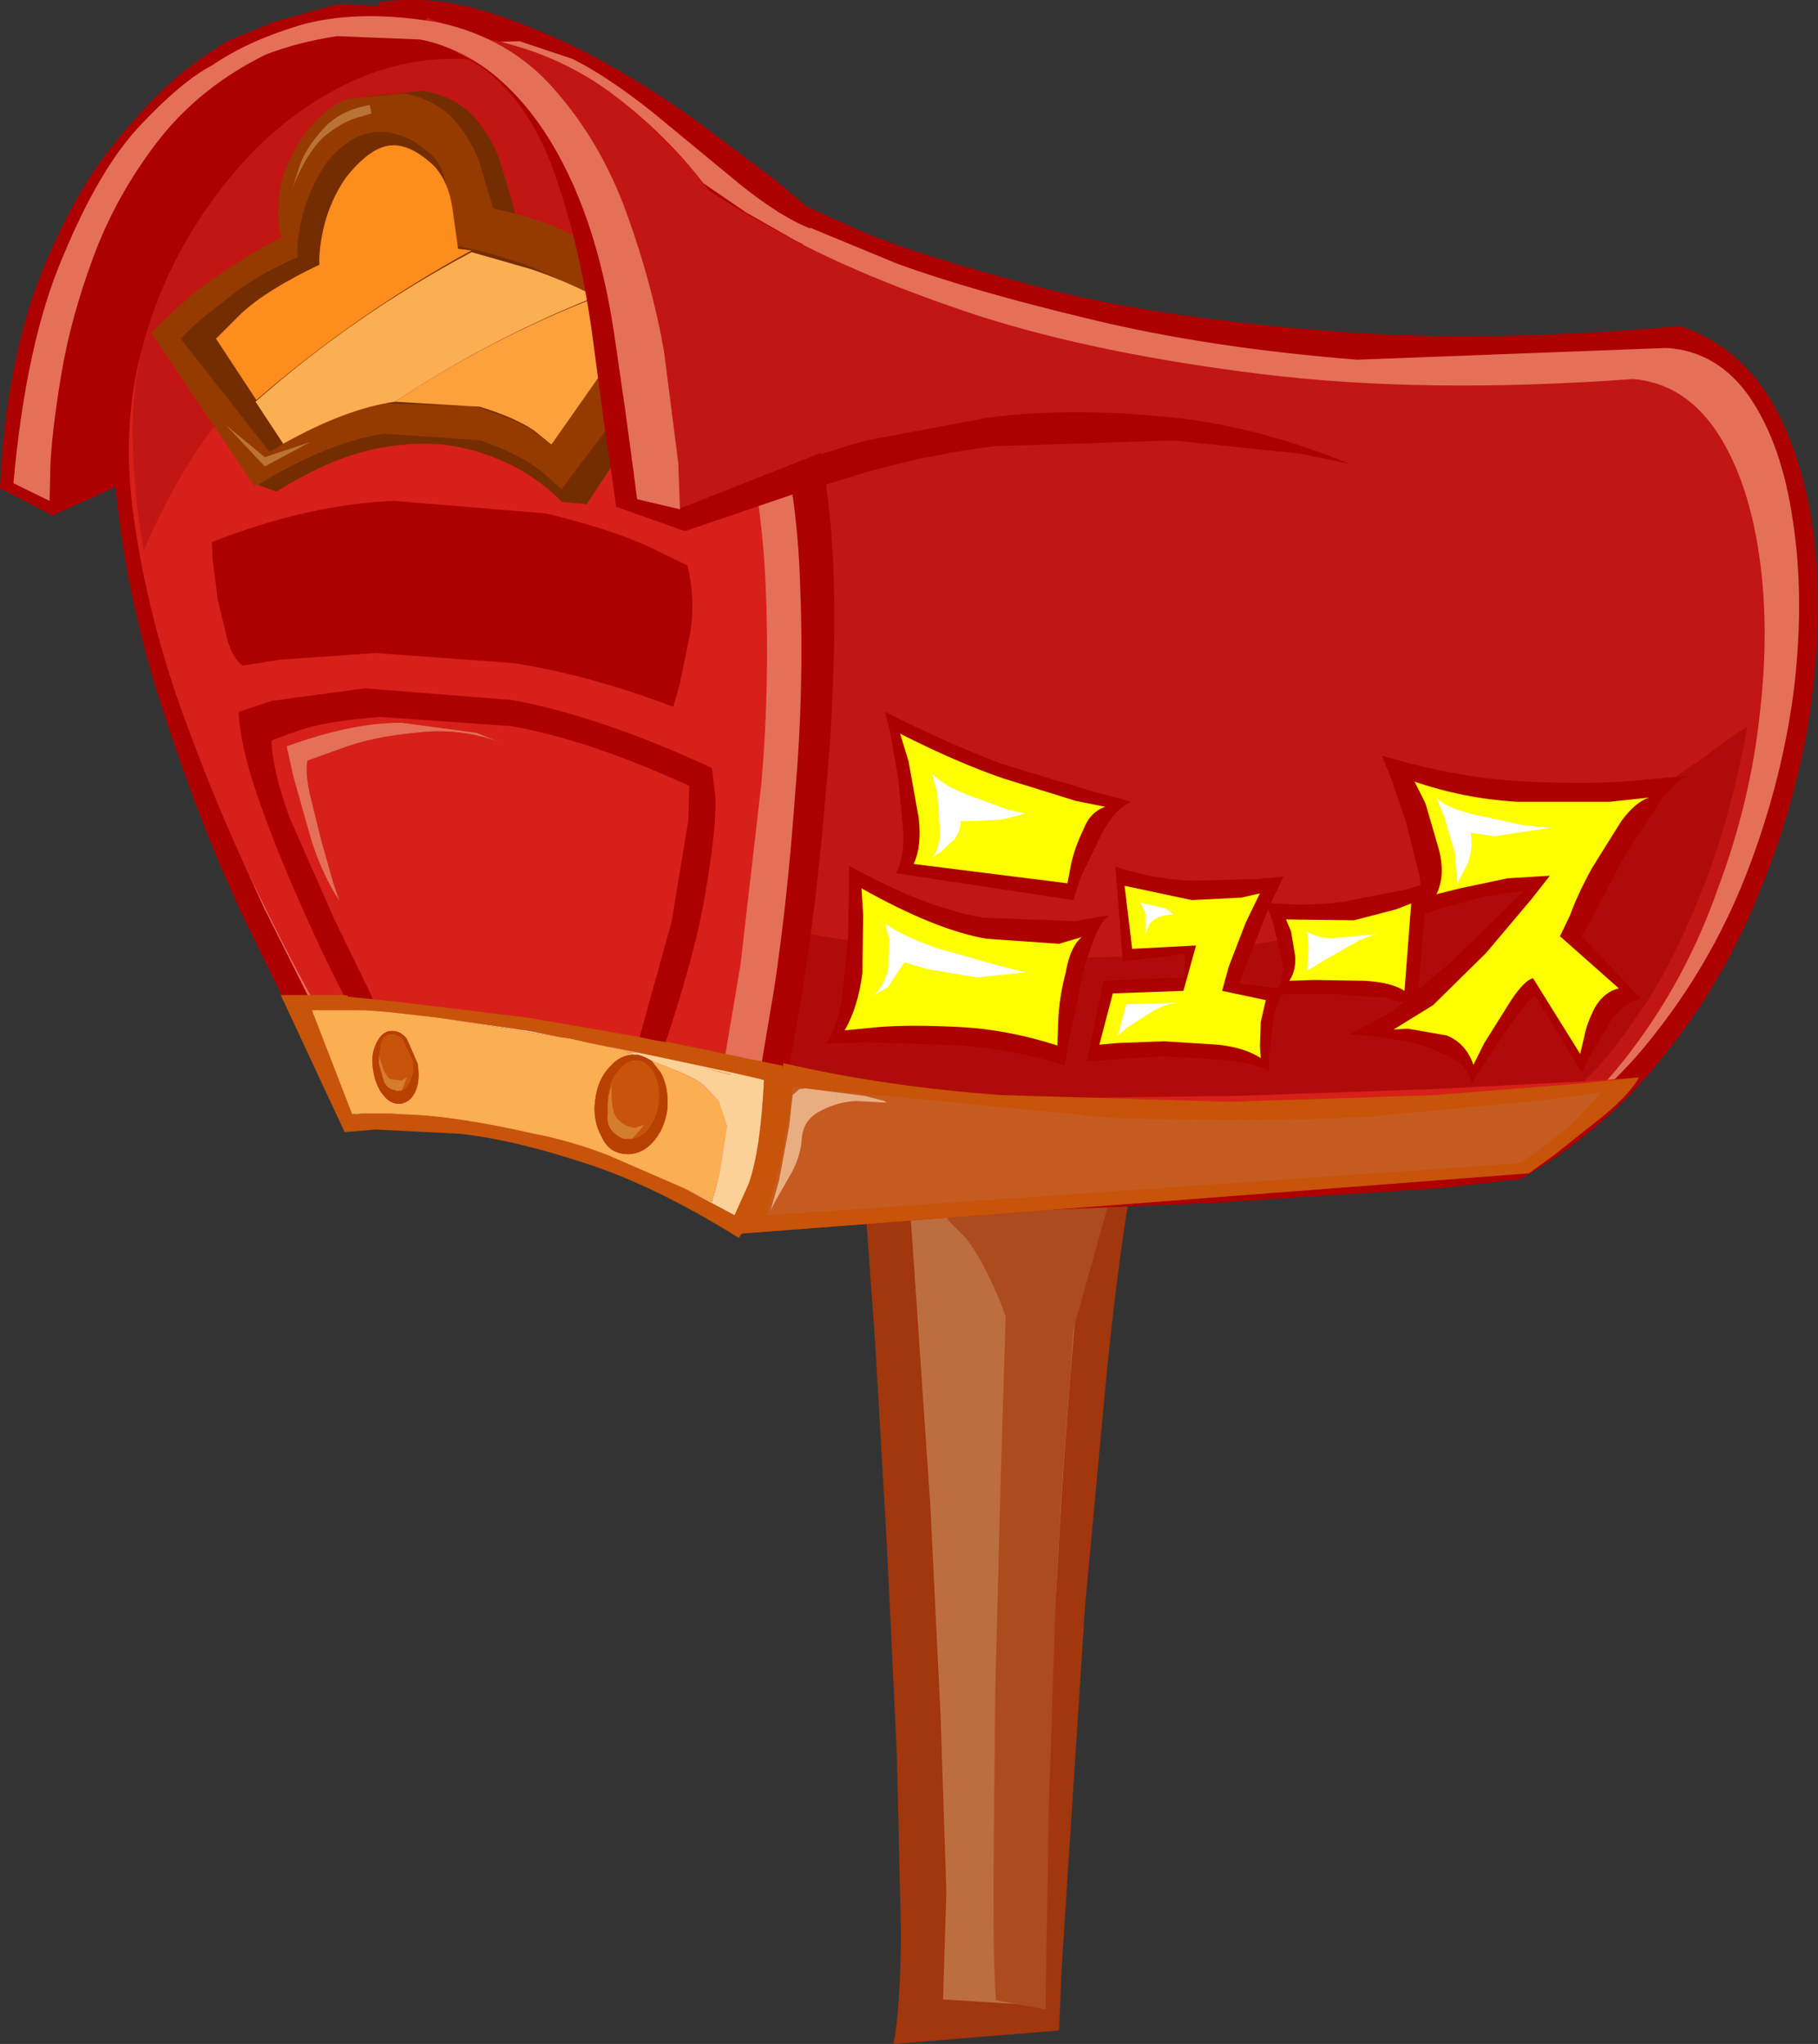 <?xml version="1.0" encoding="UTF-8" standalone="no"?>
<svg xmlns:xlink="http://www.w3.org/1999/xlink" height="121.6px" width="108.15px" xmlns="http://www.w3.org/2000/svg">
  <rect width="100%" height="100%" fill="#333333" stroke="none"/>
  <g transform="matrix(1.0, 0.0, 0.0, 1.0, 3.2, 6.45)">
    <path d="M47.9 60.75 L65.5 58.75 Q64.65 60.55 63.9 65.2 63.15 69.9 62.55 76.15 L61.35 89.1 60.55 101.45 59.95 110.75 59.8 114.35 49.95 115.15 Q50.35 113.25 50.4 108.6 L50.15 97.85 49.55 85.3 48.85 73.25 48.2 64.3 47.9 60.75" fill="#a2360d" fill-rule="evenodd" stroke="none"/>
    <path d="M50.5 59.25 L62.5 57.75 Q62.0 59.55 61.45 64.15 L60.5 75.05 Q60.0 81.25 59.65 87.85 L58.95 100.1 58.55 109.2 58.4 112.85 52.9 112.5 53.1 106.1 52.75 95.55 52.15 83.2 51.35 71.45 50.75 62.65 50.5 59.25" fill="#bd6e41" fill-rule="evenodd" stroke="none"/>
    <path d="M57.2 54.25 L63.4 53.85 Q62.35 57.5 61.6 63.15 60.9 68.85 60.45 75.55 59.9 82.2 59.6 88.8 L59.2 100.9 59.05 109.7 59.0 113.1 56.05 112.55 Q55.9 110.75 55.9 105.85 L56.0 94.35 56.35 80.85 56.75 67.85 57.05 58.05 57.2 54.25" fill="#ab4b1e" fill-rule="evenodd" stroke="none"/>
    <path d="M53.2 66.15 L52.2 59.2 64.7 58.15 60.25 74.1 57.6 77.15 Q57.25 73.2 56.2 70.75 55.15 68.3 54.25 67.2 L53.2 66.15" fill="#ab4b1e" fill-rule="evenodd" stroke="none"/>
    <path d="M74.8 13.15 Q84.4 14.05 96.75 12.95 100.1 14.05 102.15 17.35 104.1 20.7 104.7 25.45 105.25 30.3 104.5 35.75 103.7 41.2 101.5 46.55 99.35 51.95 95.75 56.4 92.2 60.9 87.25 63.7 L82.35 64.25 69.15 65.1 59.8 65.5 51.05 65.85 44.5 66.15 41.95 66.3 25.9 56.95 19.3 -6.3 Q22.3 -6.8 25.75 -5.75 29.15 -4.7 32.55 -2.85 35.9 -1.0 38.65 1.05 L43.1 4.4 44.8 5.85 48.25 7.4 Q51.8 8.85 58.5 10.6 65.15 12.35 74.8 13.15" fill="#ad0000" fill-rule="evenodd" stroke="none"/>
    <path d="M87.1 62.05 L41.15 62.0 23.2 54.95 45.0 7.1 50.2 9.25 Q54.6 10.85 61.7 12.55 68.7 14.25 77.55 14.95 L95.95 14.25 Q99.0 14.45 100.9 17.2 102.8 20.0 103.45 24.5 104.15 29.0 103.55 34.3 102.9 39.65 100.9 45.0 98.9 50.35 95.45 54.8 92.05 59.3 87.1 62.05" fill="#e47058" fill-rule="evenodd" stroke="none"/>
    <path d="M93.85 56.05 Q90.55 60.45 85.7 63.15 L81.15 63.45 68.6 64.1 59.95 64.4 51.3 64.8 44.55 65.1 41.9 65.2 22.8 55.35 34.75 1.6 36.9 3.4 Q39.05 5.15 43.6 7.6 48.1 10.05 55.05 12.35 62.1 14.6 71.8 15.8 81.5 17.0 93.95 16.1 96.9 16.35 98.8 19.05 100.7 21.8 101.4 26.25 102.1 30.7 101.5 35.9 100.95 41.2 99.0 46.4 97.15 51.7 93.85 56.05" fill="#c11614" fill-rule="evenodd" stroke="none"/>
    <path d="M100.75 36.8 Q99.65 42.7 97.9 46.9 96.2 51.1 94.4 53.7 92.6 56.35 91.4 57.5 L90.15 58.75 87.1 59.05 79.5 59.8 69.35 60.7 58.75 61.6 49.7 62.1 Q45.8 62.3 44.3 62.05 42.55 61.75 40.8 60.1 39.0 58.4 37.4 56.05 L34.55 51.45 32.5 47.6 31.75 46.05 Q43.6 49.4 53.15 50.2 62.75 50.95 70.25 49.9 77.65 48.85 83.2 46.85 88.65 44.8 92.35 42.55 L98.1 38.65 Q100.2 37.05 100.75 36.8" fill="#b00b0b" fill-rule="evenodd" stroke="none"/>
    <path d="M37.5 3.25 Q41.45 8.15 44.75 16.95 46.2 21.65 46.4 27.95 46.55 34.25 45.9 40.95 45.35 47.6 44.4 53.35 L42.75 62.65 41.95 66.3 39.7 65.3 33.75 63.15 Q29.95 61.95 25.2 61.1 L19.9 60.1 17.55 59.55 16.95 59.35 17.0 59.35 15.2 56.1 11.1 47.75 Q8.7 42.55 6.65 36.3 4.55 30.05 3.8 23.75 3.05 17.45 4.55 12.1 5.65 8.45 8.15 5.0 10.55 1.6 14.0 -0.9 17.35 -3.4 21.35 -4.2 25.3 -4.95 29.45 -3.35 33.6 -1.65 37.5 3.25" fill="#ad0000" fill-rule="evenodd" stroke="none"/>
    <path d="M39.65 9.85 Q41.35 13.1 42.75 17.35 44.2 22.25 44.4 28.35 44.65 34.5 44.1 40.8 43.65 47.1 42.85 52.4 L41.4 61.0 40.75 64.3 39.15 63.7 35.15 62.4 29.9 60.75 24.6 59.55 19.9 58.55 18.1 57.9 17.75 57.75 16.2 54.95 12.55 47.65 Q10.4 43.05 8.35 37.5 6.4 31.9 5.35 26.2 12.5 19.7 21.3 15.65 30.1 11.55 39.65 9.85" fill="#e47058" fill-rule="evenodd" stroke="none"/>
    <path d="M40.8 18.1 Q42.1 22.7 42.35 28.45 42.6 34.25 42.1 40.1 L40.85 50.95 39.5 58.95 38.85 62.1 36.65 61.15 31.05 59.25 Q27.6 58.15 23.5 57.4 L18.25 56.35 17.0 56.0 17.1 55.95 15.4 53.0 Q13.8 50.15 11.55 45.45 9.35 40.75 7.35 35.1 5.45 29.55 4.7 23.95 4.0 18.4 5.4 13.8 6.9 9.2 9.95 5.6 13.0 2.0 17.0 0.2 20.95 -1.6 25.3 -0.7 29.6 0.2 33.6 4.7 37.65 9.15 40.8 18.1" fill="#d72019" fill-rule="evenodd" stroke="none"/>
    <path d="M35.45 26.1 L37.7 27.2 Q38.15 29.1 37.9 31.0 L37.25 34.2 36.85 35.6 Q31.85 33.7 27.35 33.0 L19.15 32.4 13.4 32.8 11.25 33.15 Q10.7 32.8 10.35 31.7 L9.75 29.2 9.45 26.85 9.4 25.8 Q15.15 23.55 20.25 23.35 L29.3 24.1 Q33.2 25.05 35.45 26.1" fill="#ad0000" fill-rule="evenodd" stroke="none"/>
    <path d="M39.65 9.95 L30.7 9.05 Q25.95 9.05 21.2 10.55 16.4 12.15 12.3 15.85 8.2 19.65 5.35 26.3 4.7 22.65 4.7 19.2 4.7 15.85 5.65 12.9 7.1 8.45 9.9 4.85 12.7 1.15 16.35 -0.9 20.1 -3.05 24.15 -2.95 28.2 -2.85 32.2 0.2 36.2 3.25 39.65 9.95" fill="#c11614" fill-rule="evenodd" stroke="none"/>
    <path d="M22.2 -5.35 L20.55 -3.2 19.7 -3.4 Q15.15 -2.3 12.25 0.55 9.35 3.45 7.6 7.1 5.95 10.8 5.1 14.25 4.35 17.75 4.15 20.0 L3.95 22.4 -0.05 24.2 -0.4 17.15 Q-0.4 13.6 0.45 10.15 1.35 6.65 3.85 3.4 6.35 0.1 11.05 -2.8 14.9 -5.05 17.7 -5.5 L22.2 -5.35" fill="#ad0000" fill-rule="evenodd" stroke="none"/>
    <path d="M27.05 -3.5 L14.0 -3.8 Q9.3 -2.1 6.45 1.2 3.6 4.45 2.2 8.4 0.8 12.25 0.35 15.85 -0.1 19.45 -0.05 21.8 L0.0 24.25 -3.2 22.6 Q-2.85 15.4 -0.95 10.35 1.0 5.3 3.55 2.15 6.05 -0.95 8.05 -2.45 10.15 -4.0 10.8 -4.2 L13.1 -5.15 16.9 -6.2 21.65 -6.0 Q24.25 -5.5 27.05 -3.5" fill="#ad0000" fill-rule="evenodd" stroke="none"/>
    <path d="M11.6 -2.9 Q15.35 -5.15 17.95 -5.5 L22.25 -5.35 20.7 -3.35 19.8 -3.5 Q15.55 -2.5 12.65 0.35 9.75 3.15 8.0 6.75 6.2 10.45 5.3 13.9 4.35 17.35 4.1 19.6 L3.8 22.0 -0.3 23.35 Q-0.7 18.95 -0.15 14.3 0.35 9.6 3.05 5.2 5.7 0.75 11.6 -2.9" fill="#ad0000" fill-rule="evenodd" stroke="none"/>
    <path d="M90.8 57.9 L94.3 57.65 Q93.7 58.7 92.1 60.0 L89.2 62.3 87.75 63.35 40.75 66.95 Q41.4 66.15 41.85 64.5 L42.7 61.1 43.25 58.1 43.4 56.8 Q44.4 57.85 48.4 58.3 L58.2 58.9 70.25 58.75 81.9 58.35 90.8 57.9" fill="#d72019" fill-rule="evenodd" stroke="none"/>
    <path d="M90.95 58.0 L94.3 57.65 Q93.7 58.7 92.1 60.0 L89.2 62.3 87.75 63.35 40.75 66.95 Q41.4 66.15 41.85 64.5 L42.7 61.1 43.25 58.1 43.4 56.8 Q49.45 58.2 56.35 58.7 L69.95 59.1 82.15 58.7 90.95 58.0" fill="#c75409" fill-rule="evenodd" stroke="none"/>
    <path d="M92.05 58.55 L90.35 60.4 88.25 62.05 87.2 62.75 42.4 65.85 43.2 62.85 43.8 59.65 43.95 58.2 62.75 60.05 Q71.4 60.35 78.05 60.0 L88.25 59.05 92.05 58.55" fill="#c65b21" fill-rule="evenodd" stroke="none"/>
    <path d="M45.4 8.5 L44.1 7.85 41.2 6.2 38.2 4.15 35.0 1.1 Q33.0 -0.8 30.6 -2.35 28.15 -3.9 25.65 -3.75 L26.05 -3.95 27.7 -4.0 30.85 -2.95 Q32.95 -1.9 35.65 0.25 L40.8 4.5 Q43.35 6.55 45.15 7.2 L45.4 8.5" fill="#e47058" fill-rule="evenodd" stroke="none"/>
    <path d="M49.4 59.05 L49.55 59.15 47.75 59.05 Q46.6 59.1 45.6 59.65 44.6 60.15 44.5 61.25 44.45 62.25 43.9 63.3 L42.9 65.05 42.65 65.55 43.15 63.75 43.75 60.55 43.95 58.7 44.35 58.35 44.7 58.3 48.25 58.75 49.4 59.05" fill="#e8ae82" fill-rule="evenodd" stroke="none"/>
    <path d="M74.2 20.55 L66.6 19.75 55.95 20.1 Q50.1 20.8 43.9 23.1 L45.65 20.55 48.35 19.75 55.55 18.4 Q60.1 17.8 65.65 18.3 71.25 18.75 77.1 21.15 L74.2 20.55" fill="#ad0000" fill-rule="evenodd" stroke="none"/>
    <path d="M31.7 23.55 L30.2 23.4 Q29.45 22.55 28.0 21.65 26.45 20.7 24.35 20.2 22.2 19.7 19.4 20.2 16.6 20.7 13.25 22.8 L12.0 22.35 6.45 14.0 8.15 12.35 Q9.8 10.85 12.85 9.05 15.85 7.3 19.85 6.5 23.85 5.7 28.6 7.05 33.4 8.4 38.55 13.15 L31.7 23.55" fill="#732d00" fill-rule="evenodd" stroke="none"/>
    <path d="M27.6 7.0 L14.95 7.95 14.65 7.2 Q14.5 6.4 14.6 5.1 14.7 3.8 15.65 2.1 16.95 0.0 18.6 -0.7 L22.0 -1.05 Q23.65 -0.75 24.75 0.25 25.8 1.3 26.45 2.85 L27.3 5.65 27.6 7.0" fill="#732d00" fill-rule="evenodd" stroke="none"/>
    <path d="M30.2 22.65 L28.95 21.55 Q27.75 20.6 25.4 19.75 L19.65 19.35 Q16.3 19.85 11.95 22.5 L5.8 13.35 7.5 11.7 Q9.15 10.2 12.2 8.4 15.2 6.65 19.2 5.85 23.2 5.05 27.95 6.4 32.75 7.75 37.9 12.5 L30.2 22.65" fill="#953b00" fill-rule="evenodd" stroke="none"/>
    <path d="M26.4 7.15 L13.75 8.1 13.45 7.35 Q13.3 6.55 13.4 5.25 13.5 3.95 14.45 2.25 15.75 0.15 17.4 -0.55 L20.8 -0.9 Q22.45 -0.6 23.55 0.4 24.6 1.45 25.25 3.0 L26.1 5.8 26.4 7.15" fill="#953b00" fill-rule="evenodd" stroke="none"/>
    <path d="M23.75 8.15 Q25.9 8.5 28.45 9.45 31.0 10.45 33.65 12.5 L29.6 20.05 28.4 19.1 Q27.15 18.35 24.9 17.7 L19.55 17.55 Q16.55 18.0 12.85 20.45 L7.55 13.7 8.4 12.85 Q9.3 12.1 10.85 10.9 12.35 9.8 14.5 8.85 14.4 7.9 14.85 6.15 15.35 4.5 16.25 3.2 17.7 1.4 19.4 1.4 21.0 1.4 22.45 2.75 23.05 3.3 23.3 4.35 L23.55 6.45 23.75 8.15" fill="#732d00" fill-rule="evenodd" stroke="none"/>
    <path d="M24.05 8.35 L24.85 8.45 Q18.0 12.2 12.05 17.35 L9.65 13.7 11.15 12.2 Q12.65 10.8 15.8 9.3 15.75 8.35 16.1 6.9 16.5 5.4 17.35 4.15 18.8 2.3 20.05 2.2 21.2 2.1 22.6 3.4 23.45 4.3 23.7 5.85 L24.05 8.35" fill="#fd8d1c" fill-rule="evenodd" stroke="none"/>
    <path d="M12.0 17.45 Q17.9 12.25 24.85 8.55 L28.35 9.55 Q30.3 10.2 32.25 11.2 25.95 13.7 20.3 17.45 17.4 17.85 13.65 19.95 L12.0 17.45" fill="#fcae53" fill-rule="evenodd" stroke="none"/>
    <path d="M20.3 17.45 Q25.95 13.7 32.25 11.25 L34.65 12.8 29.6 20.0 28.55 19.15 Q27.45 18.4 25.35 17.75 L20.3 17.45" fill="#fda13d" fill-rule="evenodd" stroke="none"/>
    <path d="M33.75 -0.2 Q37.2 2.75 39.55 6.5 41.9 10.3 43.35 13.9 44.8 17.45 45.45 19.8 L46.05 22.25 37.55 25.15 33.45 23.7 33.25 22.2 32.7 18.5 32.1 13.95 Q31.35 8.25 29.8 3.9 28.3 -0.4 25.45 -2.45 23.8 -3.5 22.5 -4.0 L21.75 -4.15 Q18.45 -4.75 15.6 -4.1 12.7 -3.45 10.45 -2.3 L6.85 -0.1 10.05 -2.75 Q11.95 -4.25 14.9 -5.1 17.85 -5.9 22.1 -5.25 L22.2 -5.45 23.4 -5.05 25.8 -4.15 Q30.4 -3.1 33.75 -0.2" fill="#ad0000" fill-rule="evenodd" stroke="none"/>
    <path d="M45.55 17.95 L46.25 20.25 37.25 23.8 36.85 22.4 35.6 17.75 33.6 9.0 Q32.5 4.45 30.15 1.6 27.8 -1.2 25.35 -2.6 22.85 -4.0 21.45 -4.3 L21.85 -4.8 22.2 -5.4 23.95 -4.75 24.55 -4.35 Q29.4 -3.65 33.05 -1.0 36.7 1.7 39.2 5.2 41.75 8.8 43.25 12.25 44.85 15.65 45.55 17.95" fill="#c11614" fill-rule="evenodd" stroke="none"/>
    <path d="M22.95 -5.1 Q27.2 -4.15 29.85 -1.05 32.6 2.1 34.1 6.3 35.6 10.45 36.3 14.45 L37.15 21.1 37.25 23.85 34.7 23.25 34.5 21.7 34.0 18.0 33.35 13.5 Q32.25 6.05 29.2 1.4 26.1 -3.25 21.8 -4.1 L16.85 -4.3 Q14.55 -3.95 12.6 -3.2 8.65 -1.25 6.15 2.0 3.7 5.2 2.35 8.85 1.0 12.5 0.45 15.8 -0.1 19.1 -0.2 21.2 L-0.25 23.35 -2.4 22.3 Q-1.65 13.9 0.55 8.8 2.7 3.6 5.15 1.0 7.65 -1.65 9.4 -2.55 11.65 -4.1 15.0 -5.05 18.45 -5.9 22.95 -5.1" fill="#e47058" fill-rule="evenodd" stroke="none"/>
    <path d="M35.4 57.65 L18.45 54.9 Q18.2 54.7 17.1 52.45 15.95 50.25 14.55 47.05 13.15 43.9 12.1 40.85 11.05 37.75 11.0 35.9 L12.95 35.25 18.5 34.5 27.3 35.2 Q32.4 36.15 38.85 39.1 L39.1 40.8 Q39.2 42.5 38.5 46.6 37.8 50.65 35.4 57.65" fill="#ad0000" fill-rule="evenodd" stroke="none"/>
    <path d="M14.2 4.75 L14.6 3.5 Q14.95 2.4 16.0 1.25 17.0 0.1 18.8 -0.2 L18.9 0.3 18.05 0.55 Q17.15 0.8 16.05 1.7 15.0 2.7 14.2 4.75" fill="#ba7337" fill-rule="evenodd" stroke="none"/>
    <path d="M10.25 18.85 L12.55 20.75 15.25 19.85 12.55 21.3 10.25 18.85" fill="#ba7337" fill-rule="evenodd" stroke="none"/>
    <path d="M67.65 45.95 L71.55 45.85 73.15 45.7 72.25 47.6 71.1 50.55 70.5 52.05 73.3 52.4 Q72.7 53.1 72.55 54.25 L72.3 56.3 72.3 57.3 Q71.3 56.75 69.5 56.6 L65.9 56.4 62.8 56.6 61.45 56.7 62.45 51.9 67.25 51.7 67.3 50.3 63.6 50.75 63.15 45.1 Q65.4 45.85 67.65 45.95" fill="#ad0000" fill-rule="evenodd" stroke="none"/>
    <path d="M70.9 48.45 L69.9 51.05 69.5 52.5 72.1 53.05 71.8 54.35 71.75 55.8 71.8 56.5 Q70.8 55.85 69.2 55.7 L66.05 55.5 63.35 55.6 62.2 55.7 63.0 52.65 67.2 52.5 67.95 49.8 64.15 50.0 63.7 46.25 67.7 47.1 70.65 46.95 71.75 46.7 70.9 48.45" fill="#ffff00" fill-rule="evenodd" stroke="none"/>
    <path d="M61.85 40.65 L64.1 41.25 Q63.15 41.65 62.4 43.05 L61.1 45.7 60.65 47.1 50.1 45.5 Q50.55 44.7 50.55 43.2 L50.25 39.95 49.75 37.1 49.45 35.9 Q53.1 37.75 56.4 39.0 L61.85 40.65" fill="#ad0000" fill-rule="evenodd" stroke="none"/>
    <path d="M61.25 42.9 Q60.7 44.05 60.5 45.05 L60.3 46.1 51.15 44.95 Q51.65 43.9 51.45 42.2 L50.85 38.85 50.35 37.2 Q53.7 38.9 56.45 39.85 L60.8 41.2 62.55 41.55 Q61.65 41.85 61.25 42.9" fill="#ffff00" fill-rule="evenodd" stroke="none"/>
    <path d="M60.75 48.35 L62.8 48.0 Q62.2 48.4 61.75 49.8 61.2 51.2 60.95 52.85 L60.35 55.65 60.15 56.95 Q57.25 56.0 53.95 55.75 L48.4 55.55 45.95 55.65 Q46.6 54.65 46.9 52.9 L47.25 49.35 47.3 46.35 47.3 45.05 Q51.8 47.55 55.3 48.15 L60.75 48.35" fill="#ad0000" fill-rule="evenodd" stroke="none"/>
    <path d="M59.8 49.7 L61.15 49.3 Q60.45 49.9 60.2 51.4 59.8 52.9 59.75 54.35 L59.7 55.75 Q56.75 54.8 53.9 54.65 51.0 54.5 49.1 54.65 L47.05 54.85 Q47.85 53.45 48.1 51.45 L48.15 48.0 48.05 46.4 Q52.5 48.9 55.5 49.4 L59.8 49.7" fill="#ffff00" fill-rule="evenodd" stroke="none"/>
    <path d="M80.3 46.5 L81.7 46.1 81.1 53.4 79.2 52.9 76.3 52.7 73.6 52.7 72.45 52.75 Q73.2 52.25 73.1 50.9 L72.55 48.5 72.1 47.25 Q74.55 47.5 76.7 47.2 L80.3 46.5" fill="#ad0000" fill-rule="evenodd" stroke="none"/>
    <path d="M80.75 47.3 L80.35 52.5 Q79.6 52.0 78.0 51.9 L75.0 51.85 73.5 51.9 Q73.9 51.3 73.85 50.45 L73.6 48.95 73.3 48.25 77.35 48.3 79.85 47.65 80.75 47.3" fill="#ffff00" fill-rule="evenodd" stroke="none"/>
    <path d="M94.5 39.95 L97.25 39.7 Q96.55 39.9 95.55 41.25 L93.4 44.55 91.7 47.8 90.9 49.25 94.4 52.95 Q93.55 53.15 92.7 54.15 L91.45 56.25 90.9 57.35 88.2 52.9 Q88.1 52.65 87.5 53.35 L86.2 55.15 84.95 57.05 84.35 57.95 Q84.15 56.95 82.95 56.4 81.85 55.8 80.45 55.5 L78.1 55.15 77.05 55.1 79.6 53.75 83.1 50.8 86.1 47.9 87.45 46.55 85.05 46.9 82.35 47.65 81.05 48.1 Q81.45 47.25 81.25 45.7 L80.45 42.5 79.5 39.7 79.0 38.5 Q83.45 39.85 87.6 40.05 91.8 40.25 94.5 39.95" fill="#ad0000" fill-rule="evenodd" stroke="none"/>
    <path d="M92.55 41.25 L94.9 41.0 Q94.1 41.25 93.25 42.4 L91.5 45.2 Q90.65 46.75 90.2 48.0 L89.6 49.25 93.1 52.35 Q92.25 52.55 91.7 53.45 91.2 54.4 91.05 55.2 L90.8 56.25 88.0 51.75 Q87.5 51.85 86.7 53.05 L85.1 55.6 84.45 56.9 Q84.0 55.6 82.85 55.15 L80.55 54.75 79.7 54.8 82.05 53.35 85.2 50.25 87.9 47.05 89.0 45.65 86.5 45.8 83.65 46.4 82.25 46.75 Q82.8 45.65 82.4 44.1 L81.6 41.35 80.95 40.05 Q83.85 41.05 87.0 41.25 L92.55 41.25" fill="#ffff00" fill-rule="evenodd" stroke="none"/>
    <path d="M17.2 52.75 L18.75 52.85 20.2 53.05 28.0 54.0 34.6 55.15 35.55 55.35 36.1 55.45 41.15 56.5 43.35 56.95 Q43.85 59.95 43.2 62.25 L41.65 65.85 40.75 67.2 Q35.8 64.1 31.6 62.75 27.35 61.35 24.15 61.0 L19.15 60.75 17.3 60.9 13.5 52.75 17.2 52.75 M19.35 56.3 L19.45 55.65 Q19.6 55.15 20.0 55.05 20.45 55.0 20.8 55.45 L21.35 56.6 Q21.45 57.3 21.2 57.85 21.0 58.35 20.6 58.45 L20.35 58.45 20.4 58.45 20.7 58.4 21.0 57.65 20.7 57.85 20.0 57.75 Q19.6 57.45 19.35 56.3 M23.25 54.15 L22.5 54.05 19.85 53.75 18.5 53.65 15.35 53.65 17.75 59.85 17.9 59.8 17.9 59.85 18.35 59.8 20.1 59.8 20.75 59.85 Q23.7 59.9 28.55 61.0 30.65 61.4 32.9 62.25 L37.5 64.25 40.5 65.85 41.35 63.95 Q42.05 61.95 42.25 57.8 L40.3 57.35 35.15 56.25 28.35 54.9 23.25 54.15 M32.95 59.2 L32.95 58.8 Q33.05 57.8 33.6 57.2 34.1 56.55 34.75 56.6 35.4 56.7 35.75 57.45 36.1 58.2 36.0 59.2 35.85 60.15 35.35 60.75 34.8 61.35 34.15 61.3 L34.4 61.3 35.15 60.45 34.6 60.65 Q34.1 60.65 33.6 60.2 33.1 59.7 33.2 58.05 L33.0 58.75 32.95 59.2" fill="#c75409" fill-rule="evenodd" stroke="none"/>
    <path d="M19.95 54.9 Q19.45 55.0 19.15 55.7 18.85 56.35 19.0 57.25 19.15 58.2 19.65 58.75 20.1 59.3 20.7 59.2 21.3 59.05 21.55 58.4 21.8 57.75 21.65 56.85 L21.0 55.35 Q20.55 54.8 19.95 54.9 M17.9 59.8 L17.75 59.85 15.35 53.65 18.5 53.65 19.85 53.75 22.5 54.05 23.25 54.15 30.7 55.35 34.7 56.2 34.05 56.15 34.55 56.3 Q33.7 56.3 33.1 57.0 32.35 57.75 32.2 59.05 32.05 60.25 32.6 61.2 33.0 62.1 33.95 62.2 34.85 62.3 35.55 61.6 36.3 60.85 36.5 59.55 36.6 58.25 36.1 57.35 L35.55 56.65 37.3 57.35 Q38.35 57.8 38.7 58.15 L39.55 59.05 40.05 60.55 39.6 63.4 39.15 65.05 37.5 64.25 32.9 62.25 Q30.65 61.4 28.55 61.0 23.7 59.9 20.75 59.85 L20.1 59.8 18.35 59.8 17.9 59.8 M39.7 57.35 L38.65 57.1 40.25 57.45 40.25 57.5 39.7 57.35" fill="#fcae53" fill-rule="evenodd" stroke="none"/>
    <path d="M19.35 56.3 L19.35 56.35 19.35 56.85 19.65 57.9 Q19.85 58.35 20.35 58.4 L20.35 58.45 20.6 58.45 Q21.0 58.35 21.2 57.85 21.45 57.3 21.35 56.6 L20.8 55.45 Q20.45 55.0 20.0 55.05 19.6 55.15 19.45 55.65 L19.35 56.3 M19.95 54.9 Q20.55 54.8 21.0 55.35 L21.65 56.85 Q21.8 57.75 21.55 58.4 21.3 59.05 20.7 59.2 20.1 59.3 19.65 58.75 19.15 58.2 19.0 57.25 18.85 56.35 19.15 55.7 19.45 55.0 19.95 54.9 M34.55 56.3 L34.75 56.3 Q35.15 56.4 35.55 56.65 L36.1 57.35 Q36.6 58.25 36.5 59.55 36.3 60.85 35.55 61.6 34.85 62.3 33.95 62.2 33.0 62.1 32.6 61.2 32.05 60.25 32.2 59.05 32.35 57.75 33.1 57.0 33.7 56.3 34.55 56.3 M34.15 61.3 Q34.8 61.35 35.35 60.75 35.85 60.15 36.0 59.2 36.1 58.2 35.75 57.45 35.4 56.7 34.75 56.6 34.1 56.55 33.6 57.2 33.05 57.8 32.95 58.8 L32.95 59.2 32.95 60.2 Q33.05 60.95 33.9 61.3 L34.15 61.3" fill="#b84100" fill-rule="evenodd" stroke="none"/>
    <path d="M20.35 58.45 L20.35 58.4 Q19.85 58.35 19.65 57.9 L19.35 56.85 19.35 56.35 19.35 56.3 Q19.6 57.45 20.0 57.75 L20.7 57.85 21.0 57.65 20.7 58.4 20.4 58.45 20.35 58.45 M34.15 61.3 L33.9 61.3 Q33.05 60.95 32.95 60.2 L32.95 59.2 33.0 58.75 33.2 58.05 Q33.1 59.7 33.6 60.2 34.1 60.65 34.6 60.65 L35.15 60.45 34.4 61.3 34.15 61.3" fill="#d47d2d" fill-rule="evenodd" stroke="none"/>
    <path d="M23.25 54.15 L28.35 54.9 35.15 56.25 40.3 57.35 42.25 57.8 Q42.05 61.95 41.35 63.95 L40.5 65.85 37.5 64.25 39.15 65.05 39.6 63.4 40.05 60.55 39.55 59.05 38.7 58.15 Q38.35 57.8 37.3 57.35 L35.55 56.65 Q35.15 56.4 34.75 56.3 L34.55 56.3 34.05 56.15 34.7 56.2 30.7 55.35 23.25 54.15 M18.35 59.8 L17.9 59.85 17.9 59.8 18.35 59.8 M39.7 57.35 L40.25 57.5 40.25 57.45 38.65 57.1 39.7 57.35" fill="#fcd197" fill-rule="evenodd" stroke="none"/>
    <path d="M52.5 49.95 L56.05 50.95 57.8 51.4 54.9 51.7 51.95 51.2 50.6 50.8 49.6 52.3 48.8 52.75 Q49.45 52.1 49.65 51.15 L49.7 49.4 49.45 48.5 Q50.55 49.25 52.5 49.95 M56.45 42.3 L54.8 42.4 53.95 42.4 Q53.95 43.05 53.55 43.5 L52.75 44.25 52.25 44.55 Q52.75 44.05 52.7 42.85 L52.55 40.65 52.25 39.6 Q53.05 40.35 54.4 40.85 L56.7 41.7 57.8 41.95 56.45 42.3 M63.8 53.3 L67.0 53.2 Q66.15 53.25 65.4 53.7 L63.9 54.65 63.3 55.15 63.8 53.3 M65.15 48.6 L64.95 49.1 64.95 47.9 64.65 47.25 66.15 47.6 66.6 47.95 Q65.5 48.0 65.15 48.6 M76.3 49.35 L78.45 49.15 78.8 49.05 77.65 49.5 75.55 50.7 74.55 51.3 74.65 49.95 74.55 48.95 Q75.15 49.4 76.3 49.35 M87.45 42.65 L89.0 42.8 85.7 43.3 84.3 43.1 Q84.45 44.3 84.0 45.15 L83.5 46.1 83.35 44.3 82.7 42.1 82.25 41.0 Q82.8 41.6 84.45 42.0 L87.45 42.65" fill="#ffffff" fill-rule="evenodd" stroke="none"/>
    <path d="M19.0 53.0 L17.5 52.85 17.4 52.6 Q16.15 50.4 14.8 47.2 13.4 44.05 12.35 41.0 11.3 37.95 11.25 36.1 L13.25 35.45 Q15.15 34.8 18.75 34.65 L27.55 35.4 Q32.7 36.3 39.15 39.25 L39.35 40.95 Q39.45 42.7 38.75 46.75 38.2 50.1 36.4 55.55 L35.8 55.45 34.85 55.25 36.75 48.4 37.75 42.35 37.8 40.3 Q31.8 37.55 27.2 36.75 L19.4 36.2 Q16.2 36.45 14.6 37.0 L12.95 37.6 Q13.0 39.4 14.05 42.25 L16.65 48.15 19.0 53.0" fill="#ad0000" fill-rule="evenodd" stroke="none"/>
    <path d="M19.0 53.0 L16.65 48.15 14.05 42.25 Q13.0 39.4 12.95 37.6 L14.6 37.0 Q16.2 36.45 19.4 36.2 L27.2 36.75 Q31.8 37.55 37.8 40.3 L37.75 42.35 36.75 48.4 34.85 55.25 28.25 54.1 20.45 53.15 19.0 53.0 M25.15 37.15 L20.75 36.55 Q17.85 36.5 13.85 37.95 L14.25 39.75 15.35 43.65 Q16.05 45.75 17.0 47.15 L16.65 46.15 15.9 43.5 15.2 40.65 Q14.95 39.35 15.1 38.8 L17.05 38.1 Q18.85 37.4 21.5 37.15 24.15 36.8 26.65 37.75 L25.15 37.15" fill="#d72019" fill-rule="evenodd" stroke="none"/>
    <path d="M25.15 37.15 L26.65 37.75 Q24.15 36.8 21.5 37.15 18.85 37.4 17.05 38.1 L15.1 38.8 Q14.95 39.35 15.2 40.65 L15.9 43.5 16.65 46.15 17.0 47.15 Q16.05 45.75 15.35 43.65 L14.25 39.75 13.85 37.95 Q17.85 36.5 20.75 36.55 L25.15 37.15" fill="#e47058" fill-rule="evenodd" stroke="none"/>
  </g>
</svg>
